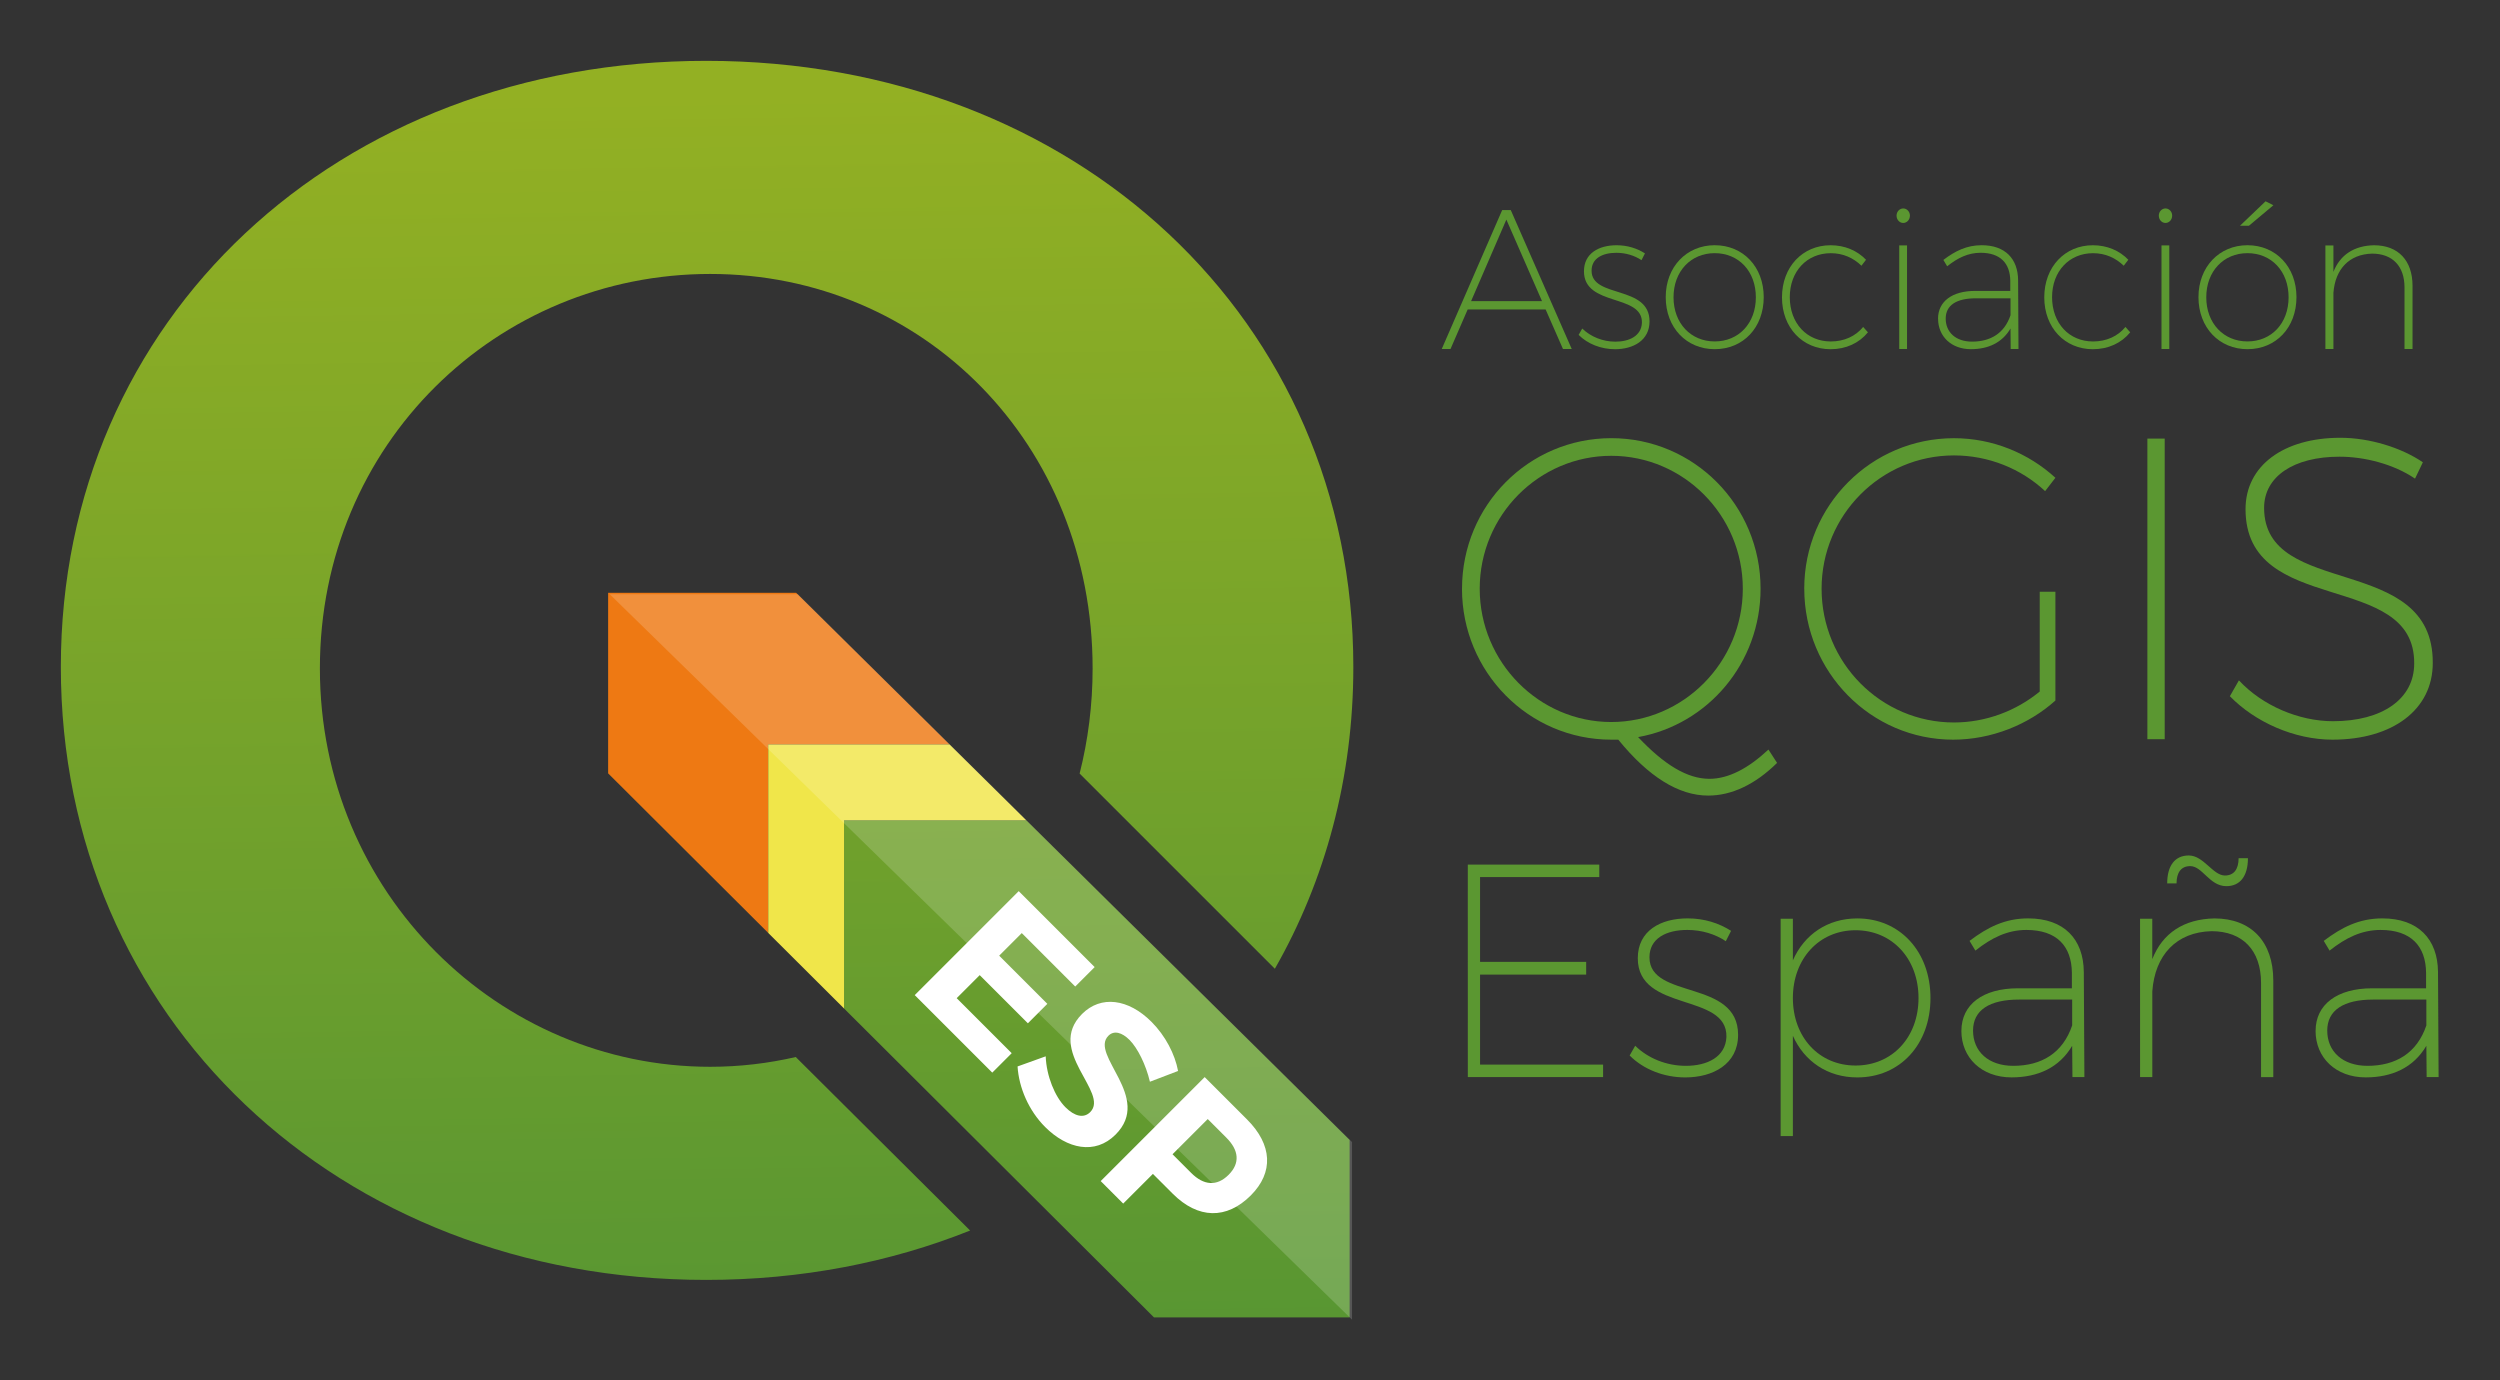 <?xml version="1.0" encoding="UTF-8" standalone="no"?>
<!-- Created with Inkscape (http://www.inkscape.org/) -->

<svg
   width="82.186mm"
   height="45.383mm"
   viewBox="0 0 82.186 45.383"
   version="1.1"
   id="svg1012"
   inkscape:version="1.1.2 (0a00cf5339, 2022-02-04)"
   sodipodi:docname="Q-ESP_texto_.svg"
   inkscape:export-filename="/home/miguel/nextcloud/cloud.montera34.org/Design/00_own_designs/qgis_es/Q-ESP.png"
   inkscape:export-xdpi="142.52238"
   inkscape:export-ydpi="142.52238"
   xmlns:inkscape="http://www.inkscape.org/namespaces/inkscape"
   xmlns:sodipodi="http://sodipodi.sourceforge.net/DTD/sodipodi-0.dtd"
   xmlns="http://www.w3.org/2000/svg"
   xmlns:svg="http://www.w3.org/2000/svg"
   xmlns:rdf="http://www.w3.org/1999/02/22-rdf-syntax-ns#"
   xmlns:cc="http://creativecommons.org/ns#"
   xmlns:dc="http://purl.org/dc/elements/1.1/">
  <rect x="0" y="0" width="82.186" height="45.383" fill="#333333" stroke="none"/>
  <defs
     id="defs1006">
    <linearGradient
       gradientTransform="matrix(0.277,0,0,0.277,21.214,76.22)"
       id="SVGID_5_-3"
       gradientUnits="userSpaceOnUse"
       x1="188.753"
       y1="250.235"
       x2="186.512"
       y2="102.936">
      <stop
         offset="0"
         style="stop-color:#589632"
         id="stop36-6" />
      <stop
         offset="1"
         style="stop-color:#93B023"
         id="stop38-7" />
    </linearGradient>
    <linearGradient
       id="SVGID_4_"
       gradientUnits="userSpaceOnUse"
       x1="234.47"
       y1="250.034"
       x2="232.211"
       y2="101.498">
      <stop
         offset="0"
         style="stop-color:#589632"
         id="stop27" />
      <stop
         offset="1"
         style="stop-color:#93B023"
         id="stop29" />
    </linearGradient>
  </defs>
  <sodipodi:namedview
     id="base"
     pagecolor="#ffffff"
     bordercolor="#666666"
     borderopacity="1.0"
     inkscape:pageopacity="0.0"
     inkscape:pageshadow="2"
     inkscape:zoom="2.7618496"
     inkscape:cx="142.29595"
     inkscape:cy="78.932611"
     inkscape:document-units="mm"
     inkscape:current-layer="layer1"
     showgrid="false"
     fit-margin-top="2"
     fit-margin-left="2"
     fit-margin-bottom="2"
     fit-margin-right="2"
     inkscape:window-width="1920"
     inkscape:window-height="1124"
     inkscape:window-x="0"
     inkscape:window-y="0"
     inkscape:window-maximized="1"
     inkscape:pagecheckerboard="0"
     inkscape:showpageshadow="2"
     inkscape:deskcolor="#d1d1d1" />
  <g
     inkscape:label="Layer 1"
     inkscape:groupmode="layer"
     id="layer1"
     transform="translate(-49.974,-101.607)">
    <polygon
       transform="matrix(0.277,0,0,0.277,21.214,76.22)"
       style="display:inline;fill:#ee7913"
       points="176,162 176,183.433 195,202.37 195,180 216.513,180 198.306,162 "
       id="polygon3"
       inkscape:export-filename="QgisESP.svg"
       inkscape:export-xdpi="200"
       inkscape:export-ydpi="200" />
    <polygon
       transform="matrix(0.277,0,0,0.277,21.214,76.22)"
       style="display:inline;fill:url(#SVGID_4_)"
       points="204,211.34 240.782,248 264,248 264,226.946 225.617,189 204,189 "
       id="polygon31" />
    <polygon
       transform="matrix(0.277,0,0,0.277,21.214,76.22)"
       style="display:inline;fill:#f0e64a"
       points="195,180 195,202.37 204,211.34 204,189 225.617,189 216.513,180 "
       id="polygon33" />
    <path
       inkscape:connector-curvature="0"
       style="display:inline;fill:url(#SVGID_5_-3);stroke-width:0.277"
       d="m 76.134,136.356 c -0.904,0.208 -1.843,0.321 -2.813,0.321 -6.934,0 -12.831,-5.702 -12.831,-13.095 0,-7.393 5.832,-12.969 12.831,-12.969 6.999,0 12.572,5.576 12.572,12.969 0,1.202 -0.15,2.359 -0.427,3.455 l 6.418,6.417 c 1.655,-2.899 2.58,-6.27 2.58,-9.921 0,-11.394 -9.093,-19.926 -21.273,-19.926 -12.124,0 -21.217,8.475 -21.217,19.926 0,11.506 9.093,20.15 21.217,20.15 3.13,0 6.055,-0.576 8.675,-1.623 z"
       id="path40" />
    <path
       d="m 70.019,121.142 24.402,23.848 v -5.838 l -10.644,-10.522 -2.524,-2.496 -5.049,-4.991 z"
       id="polygon4174"
       style="display:inline;fill:#ffffff;fill-opacity:0.173;stroke-width:0.277"
       inkscape:connector-curvature="0"
       sodipodi:nodetypes="ccccccc" />
    <g
       aria-label="ESP"
       transform="matrix(0.726,0.726,-0.757,0.757,-4.162,-6.089)"
       id="text4170"
       style="font-weight:600;font-size:3.175px;line-height:0%;font-family:Trueno;-inkscape-font-specification:'Trueno, Semi-Bold';letter-spacing:0px;word-spacing:0px;display:inline;fill:#ffffff;stroke-width:0.265px">
      <path
         d="m 154.695,37.122 h 3.51 v -0.845 h -2.491 v -1 h 2.181 v -0.845 h -2.181 v -0.981 h 2.42 v -0.845 h -3.439 z"
         style="font-size:6.452px;line-height:1.25"
         id="path43011" />
      <path
         d="m 158.638,36.438 c 0.51,0.432 1.252,0.716 1.994,0.716 1,0 1.768,-0.477 1.768,-1.361 0.006,-1.626 -2.4,-1.161 -2.4,-1.994 0,-0.245 0.232,-0.368 0.574,-0.368 0.361,0 0.929,0.181 1.407,0.465 l 0.394,-0.845 c -0.452,-0.297 -1.084,-0.49 -1.716,-0.49 -1.045,0 -1.749,0.516 -1.749,1.336 0,1.6 2.407,1.103 2.407,1.955 0,0.277 -0.252,0.432 -0.671,0.432 -0.477,0 -1.136,-0.265 -1.6,-0.677 z"
         style="font-size:6.452px;line-height:1.25"
         id="path43013" />
      <path
         d="m 163.116,37.122 h 1.019 v -1.29 h 0.897 c 1.149,0 1.807,-0.607 1.807,-1.658 0,-1 -0.658,-1.568 -1.807,-1.568 h -1.916 z m 1.019,-2.142 v -1.529 h 0.845 c 0.568,0 0.89,0.252 0.89,0.755 0,0.516 -0.323,0.774 -0.89,0.774 z"
         style="font-size:6.452px;line-height:1.25"
         id="path43015" />
    </g>
    <g
       id="g42904"
       transform="matrix(1.048,0,0,1.048,-4.716,-6.911)"
       style="fill:#5b9731;fill-opacity:1">
      <g
         aria-label="Asociación"
         transform="scale(0.979,1.021)"
         id="text4170-2-0"
         style="font-weight:200;font-size:6.107px;line-height:0%;font-family:Trueno;-inkscape-font-specification:'Trueno, Ultra-Light';letter-spacing:0px;word-spacing:0px;display:inline;fill:#5b9731;fill-opacity:1;stroke-width:0.509px">
        <path
           d="m 99.5,112.141 h 0.281 l 0.55,-1.215 h 2.498 l 0.556,1.215 h 0.281 l -1.954,-4.269 h -0.275 z m 0.941,-1.472 1.13,-2.504 1.142,2.504 z"
           style="line-height:1.25;fill:#5b9731;fill-opacity:1"
           id="path42931" />
        <path
           d="m 103.886,111.707 c 0.293,0.281 0.721,0.44 1.167,0.44 0.574,0 1.105,-0.263 1.105,-0.855 0,-1.124 -1.857,-0.702 -1.857,-1.557 0,-0.379 0.348,-0.55 0.794,-0.55 0.305,0 0.586,0.086 0.806,0.226 l 0.11,-0.208 c -0.25,-0.153 -0.556,-0.25 -0.91,-0.25 -0.562,0 -1.044,0.244 -1.044,0.8 0,1.093 1.881,0.684 1.857,1.582 -0.018,0.403 -0.403,0.58 -0.849,0.58 -0.403,0 -0.788,-0.147 -1.063,-0.403 z"
           style="line-height:1.25;fill:#5b9731;fill-opacity:1"
           id="path42933" />
        <path
           d="m 106.677,110.546 c 0,0.941 0.666,1.6 1.57,1.6 0.91,0 1.57,-0.66 1.57,-1.6 0,-0.928 -0.66,-1.594 -1.57,-1.594 -0.904,0 -1.57,0.666 -1.57,1.594 z m 0.25,0.006 c 0,-0.8 0.556,-1.356 1.319,-1.356 0.77,0 1.319,0.556 1.319,1.356 0,0.8 -0.55,1.356 -1.319,1.356 -0.763,0 -1.319,-0.556 -1.319,-1.356 z"
           style="line-height:1.25;fill:#5b9731;fill-opacity:1"
           id="path42935" />
        <path
           d="m 110.402,110.553 c 0,0.934 0.66,1.594 1.557,1.594 0.495,0 0.916,-0.189 1.197,-0.519 l -0.153,-0.165 c -0.244,0.287 -0.611,0.446 -1.038,0.446 -0.763,0 -1.313,-0.556 -1.313,-1.362 0,-0.794 0.55,-1.35 1.313,-1.35 0.397,0 0.727,0.147 0.983,0.385 l 0.147,-0.183 c -0.281,-0.281 -0.678,-0.446 -1.136,-0.446 -0.898,0 -1.557,0.666 -1.557,1.6 z"
           style="line-height:1.25;fill:#5b9731;fill-opacity:1"
           id="path42937" />
        <path
           d="m 114.073,108.042 c 0,0.128 0.098,0.226 0.214,0.226 0.116,0 0.214,-0.098 0.214,-0.226 0,-0.122 -0.098,-0.22 -0.214,-0.22 -0.116,0 -0.214,0.098 -0.214,0.22 z m 0.086,4.098 h 0.25 v -3.182 h -0.25 z"
           style="line-height:1.25;fill:#5b9731;fill-opacity:1"
           id="path42939" />
        <path
           d="m 115.404,111.212 c 0,0.537 0.421,0.934 1.05,0.934 0.55,0 1.002,-0.195 1.27,-0.635 l 0.006,0.629 h 0.25 l -0.012,-2.113 c -0.006,-0.66 -0.415,-1.075 -1.167,-1.075 -0.482,0 -0.849,0.177 -1.228,0.452 l 0.122,0.195 c 0.336,-0.257 0.672,-0.415 1.069,-0.415 0.635,0 0.947,0.324 0.953,0.861 v 0.311 h -1.13 c -0.733,0 -1.185,0.324 -1.185,0.855 z m 0.244,-0.006 c 0,-0.409 0.342,-0.623 0.965,-0.623 h 1.112 v 0.519 c -0.195,0.556 -0.641,0.812 -1.234,0.812 -0.519,0 -0.843,-0.287 -0.843,-0.708 z"
           style="line-height:1.25;fill:#5b9731;fill-opacity:1"
           id="path42941" />
        <path
           d="m 118.806,110.553 c 0,0.934 0.66,1.594 1.557,1.594 0.495,0 0.916,-0.189 1.197,-0.519 l -0.153,-0.165 c -0.244,0.287 -0.611,0.446 -1.038,0.446 -0.763,0 -1.313,-0.556 -1.313,-1.362 0,-0.794 0.55,-1.35 1.313,-1.35 0.397,0 0.727,0.147 0.983,0.385 l 0.147,-0.183 c -0.281,-0.281 -0.678,-0.446 -1.136,-0.446 -0.898,0 -1.557,0.666 -1.557,1.6 z"
           style="line-height:1.25;fill:#5b9731;fill-opacity:1"
           id="path42943" />
        <path
           d="m 122.476,108.042 c 0,0.128 0.098,0.226 0.214,0.226 0.116,0 0.214,-0.098 0.214,-0.226 0,-0.122 -0.098,-0.22 -0.214,-0.22 -0.116,0 -0.214,0.098 -0.214,0.22 z m 0.086,4.098 h 0.25 v -3.182 h -0.25 z"
           style="line-height:1.25;fill:#5b9731;fill-opacity:1"
           id="path42945" />
        <path
           d="m 123.747,110.546 c 0,0.941 0.666,1.6 1.57,1.6 0.91,0 1.57,-0.66 1.57,-1.6 0,-0.928 -0.66,-1.594 -1.57,-1.594 -0.904,0 -1.57,0.666 -1.57,1.594 z m 0.25,0.006 c 0,-0.8 0.556,-1.356 1.319,-1.356 0.77,0 1.319,0.556 1.319,1.356 0,0.8 -0.55,1.356 -1.319,1.356 -0.763,0 -1.319,-0.556 -1.319,-1.356 z m 1.081,-2.199 h 0.287 l 0.782,-0.629 -0.25,-0.122 z"
           style="line-height:1.25;fill:#5b9731;fill-opacity:1"
           id="path42947" />
        <path
           d="m 127.814,112.141 h 0.257 v -1.722 c 0.055,-0.733 0.507,-1.191 1.24,-1.209 0.653,0 1.038,0.385 1.038,1.038 v 1.893 h 0.257 v -1.942 c 0,-0.776 -0.458,-1.246 -1.234,-1.246 -0.635,0.012 -1.087,0.293 -1.301,0.818 v -0.812 h -0.257 z"
           style="line-height:1.25;fill:#5b9731;fill-opacity:1"
           id="path42949" />
      </g>
      <g
         aria-label="España"
         transform="scale(0.979,1.021)"
         id="text4170-2-0-8"
         style="font-weight:200;font-size:9.341px;line-height:0%;font-family:Trueno;-inkscape-font-specification:'Trueno, Ultra-Light';letter-spacing:0px;word-spacing:0px;display:inline;fill:#5b9731;fill-opacity:1;stroke-width:0.778px">
        <path
           d="m 100.336,134.51 h 4.334 v -0.383 h -3.942 v -2.765 h 3.4 v -0.392 h -3.4 v -2.606 h 3.82 v -0.383 h -4.213 z"
           style="line-height:1.25;fill:#5b9731;fill-opacity:1"
           id="path42952" />
        <path
           d="m 105.521,133.847 c 0.448,0.43 1.102,0.673 1.784,0.673 0.878,0 1.691,-0.402 1.691,-1.308 0,-1.719 -2.84,-1.074 -2.84,-2.382 0,-0.579 0.532,-0.841 1.214,-0.841 0.467,0 0.897,0.131 1.233,0.346 l 0.168,-0.318 c -0.383,-0.234 -0.85,-0.383 -1.392,-0.383 -0.859,0 -1.597,0.374 -1.597,1.224 0,1.672 2.877,1.046 2.84,2.419 -0.028,0.616 -0.616,0.887 -1.298,0.887 -0.616,0 -1.205,-0.224 -1.625,-0.616 z"
           style="line-height:1.25;fill:#5b9731;fill-opacity:1"
           id="path42954" />
        <path
           d="m 110.359,136.322 h 0.392 v -3.082 c 0.364,0.785 1.112,1.28 2.064,1.28 1.373,0 2.345,-1.018 2.345,-2.438 0,-1.429 -0.981,-2.447 -2.345,-2.447 -0.953,0 -1.7,0.495 -2.064,1.289 v -1.28 h -0.392 z m 0.392,-4.241 c 0,-1.205 0.841,-2.083 2.008,-2.083 1.177,0 2.018,0.878 2.018,2.083 0,1.205 -0.841,2.074 -2.018,2.074 -1.168,0 -2.008,-0.869 -2.008,-2.074 z"
           style="line-height:1.25;fill:#5b9731;fill-opacity:1"
           id="path42956" />
        <path
           d="m 116.15,133.09 c 0,0.822 0.645,1.429 1.607,1.429 0.841,0 1.532,-0.299 1.943,-0.971 l 0.009,0.962 h 0.383 l -0.019,-3.232 c -0.009,-1.009 -0.635,-1.644 -1.784,-1.644 -0.738,0 -1.298,0.271 -1.877,0.691 l 0.187,0.299 c 0.514,-0.392 1.027,-0.635 1.635,-0.635 0.971,0 1.448,0.495 1.457,1.317 v 0.476 h -1.728 c -1.121,0 -1.812,0.495 -1.812,1.308 z m 0.374,-0.009 c 0,-0.626 0.523,-0.953 1.476,-0.953 h 1.7 v 0.794 c -0.299,0.85 -0.981,1.242 -1.887,1.242 -0.794,0 -1.289,-0.439 -1.289,-1.084 z"
           style="line-height:1.25;fill:#5b9731;fill-opacity:1"
           id="path42958" />
        <path
           d="m 121.876,134.51 h 0.392 v -2.634 c 0.084,-1.121 0.775,-1.821 1.896,-1.849 0.999,0 1.588,0.588 1.588,1.588 v 2.896 h 0.392 v -2.97 c 0,-1.186 -0.701,-1.906 -1.887,-1.906 -0.971,0.019 -1.663,0.448 -1.99,1.252 v -1.242 h -0.392 z m 0.869,-5.95 h 0.299 c 0,-0.336 0.149,-0.532 0.439,-0.532 0.392,0 0.617,0.616 1.158,0.616 0.439,0 0.691,-0.308 0.691,-0.859 h -0.299 c 0,0.336 -0.149,0.532 -0.439,0.532 -0.383,0 -0.682,-0.616 -1.158,-0.616 -0.439,0 -0.691,0.308 -0.691,0.859 z"
           style="line-height:1.25;fill:#5b9731;fill-opacity:1"
           id="path42960" />
        <path
           d="m 127.499,133.09 c 0,0.822 0.645,1.429 1.607,1.429 0.841,0 1.532,-0.299 1.943,-0.971 l 0.009,0.962 h 0.383 l -0.019,-3.232 c -0.009,-1.009 -0.635,-1.644 -1.784,-1.644 -0.738,0 -1.298,0.271 -1.877,0.691 l 0.187,0.299 c 0.514,-0.392 1.027,-0.635 1.635,-0.635 0.971,0 1.448,0.495 1.457,1.317 v 0.476 h -1.728 c -1.121,0 -1.812,0.495 -1.812,1.308 z m 0.374,-0.009 c 0,-0.626 0.523,-0.953 1.476,-0.953 h 1.7 v 0.794 c -0.299,0.85 -0.981,1.242 -1.887,1.242 -0.794,0 -1.289,-0.439 -1.289,-1.084 z"
           style="line-height:1.25;fill:#5b9731;fill-opacity:1"
           id="path42962" />
      </g>
      <g
         aria-label="QGIS"
         transform="scale(0.979,1.021)"
         id="text4170-2-0-7"
         style="font-weight:200;font-size:13.214px;line-height:0%;font-family:Trueno;-inkscape-font-specification:'Trueno, Ultra-Light';letter-spacing:0px;word-spacing:0px;display:inline;fill:#5b9731;fill-opacity:1;stroke-width:1.101px">
        <path
           d="m 100.149,119.505 c 0,2.563 2.141,4.638 4.783,4.638 h 0.225 c 0.965,1.136 1.929,1.718 2.881,1.718 0.74,0 1.493,-0.33 2.207,-1.004 l -0.277,-0.41 c -0.647,0.581 -1.282,0.899 -1.89,0.899 -0.714,0 -1.453,-0.436 -2.286,-1.282 2.233,-0.383 3.924,-2.273 3.924,-4.559 0,-2.563 -2.141,-4.625 -4.783,-4.625 -2.643,0 -4.783,2.061 -4.783,4.625 z m 0.568,0 c 0,-2.26 1.903,-4.083 4.215,-4.083 2.312,0 4.215,1.823 4.215,4.083 0,2.26 -1.903,4.096 -4.215,4.096 -2.312,0 -4.215,-1.837 -4.215,-4.096 z"
           style="line-height:1.25;fill:#5b9731;fill-opacity:1"
           id="path42965" />
        <path
           d="m 111.116,119.505 c 0,2.563 2.141,4.638 4.77,4.638 1.229,0 2.418,-0.462 3.277,-1.202 v -3.343 h -0.502 v 3.066 c -0.753,0.595 -1.731,0.951 -2.748,0.951 -2.339,0 -4.242,-1.837 -4.242,-4.109 0,-2.26 1.903,-4.096 4.242,-4.096 1.11,0 2.154,0.41 2.92,1.097 l 0.33,-0.41 c -0.859,-0.753 -2.008,-1.216 -3.251,-1.216 -2.643,0 -4.797,2.061 -4.797,4.625 z"
           style="line-height:1.25;fill:#5b9731;fill-opacity:1"
           id="path42967" />
        <path
           d="m 122.11,124.129 h 0.555 v -9.236 h -0.555 z"
           style="line-height:1.25;fill:#5b9731;fill-opacity:1"
           id="path42969" />
        <path
           d="m 124.753,122.808 c 0.806,0.793 2.061,1.335 3.29,1.335 1.929,0 3.211,-0.925 3.211,-2.352 0.026,-3.409 -5.404,-1.956 -5.404,-4.77 0,-0.965 0.951,-1.572 2.418,-1.572 0.793,0 1.731,0.225 2.418,0.674 l 0.251,-0.502 c -0.687,-0.449 -1.705,-0.753 -2.643,-0.753 -1.823,0 -3.039,0.859 -3.039,2.193 0,3.33 5.431,1.85 5.404,4.744 0,1.084 -1.017,1.771 -2.603,1.771 -1.084,0 -2.26,-0.476 -3.013,-1.255 z"
           style="line-height:1.25;fill:#5b9731;fill-opacity:1"
           id="path42971" />
      </g>
    </g>
  </g>
</svg>
